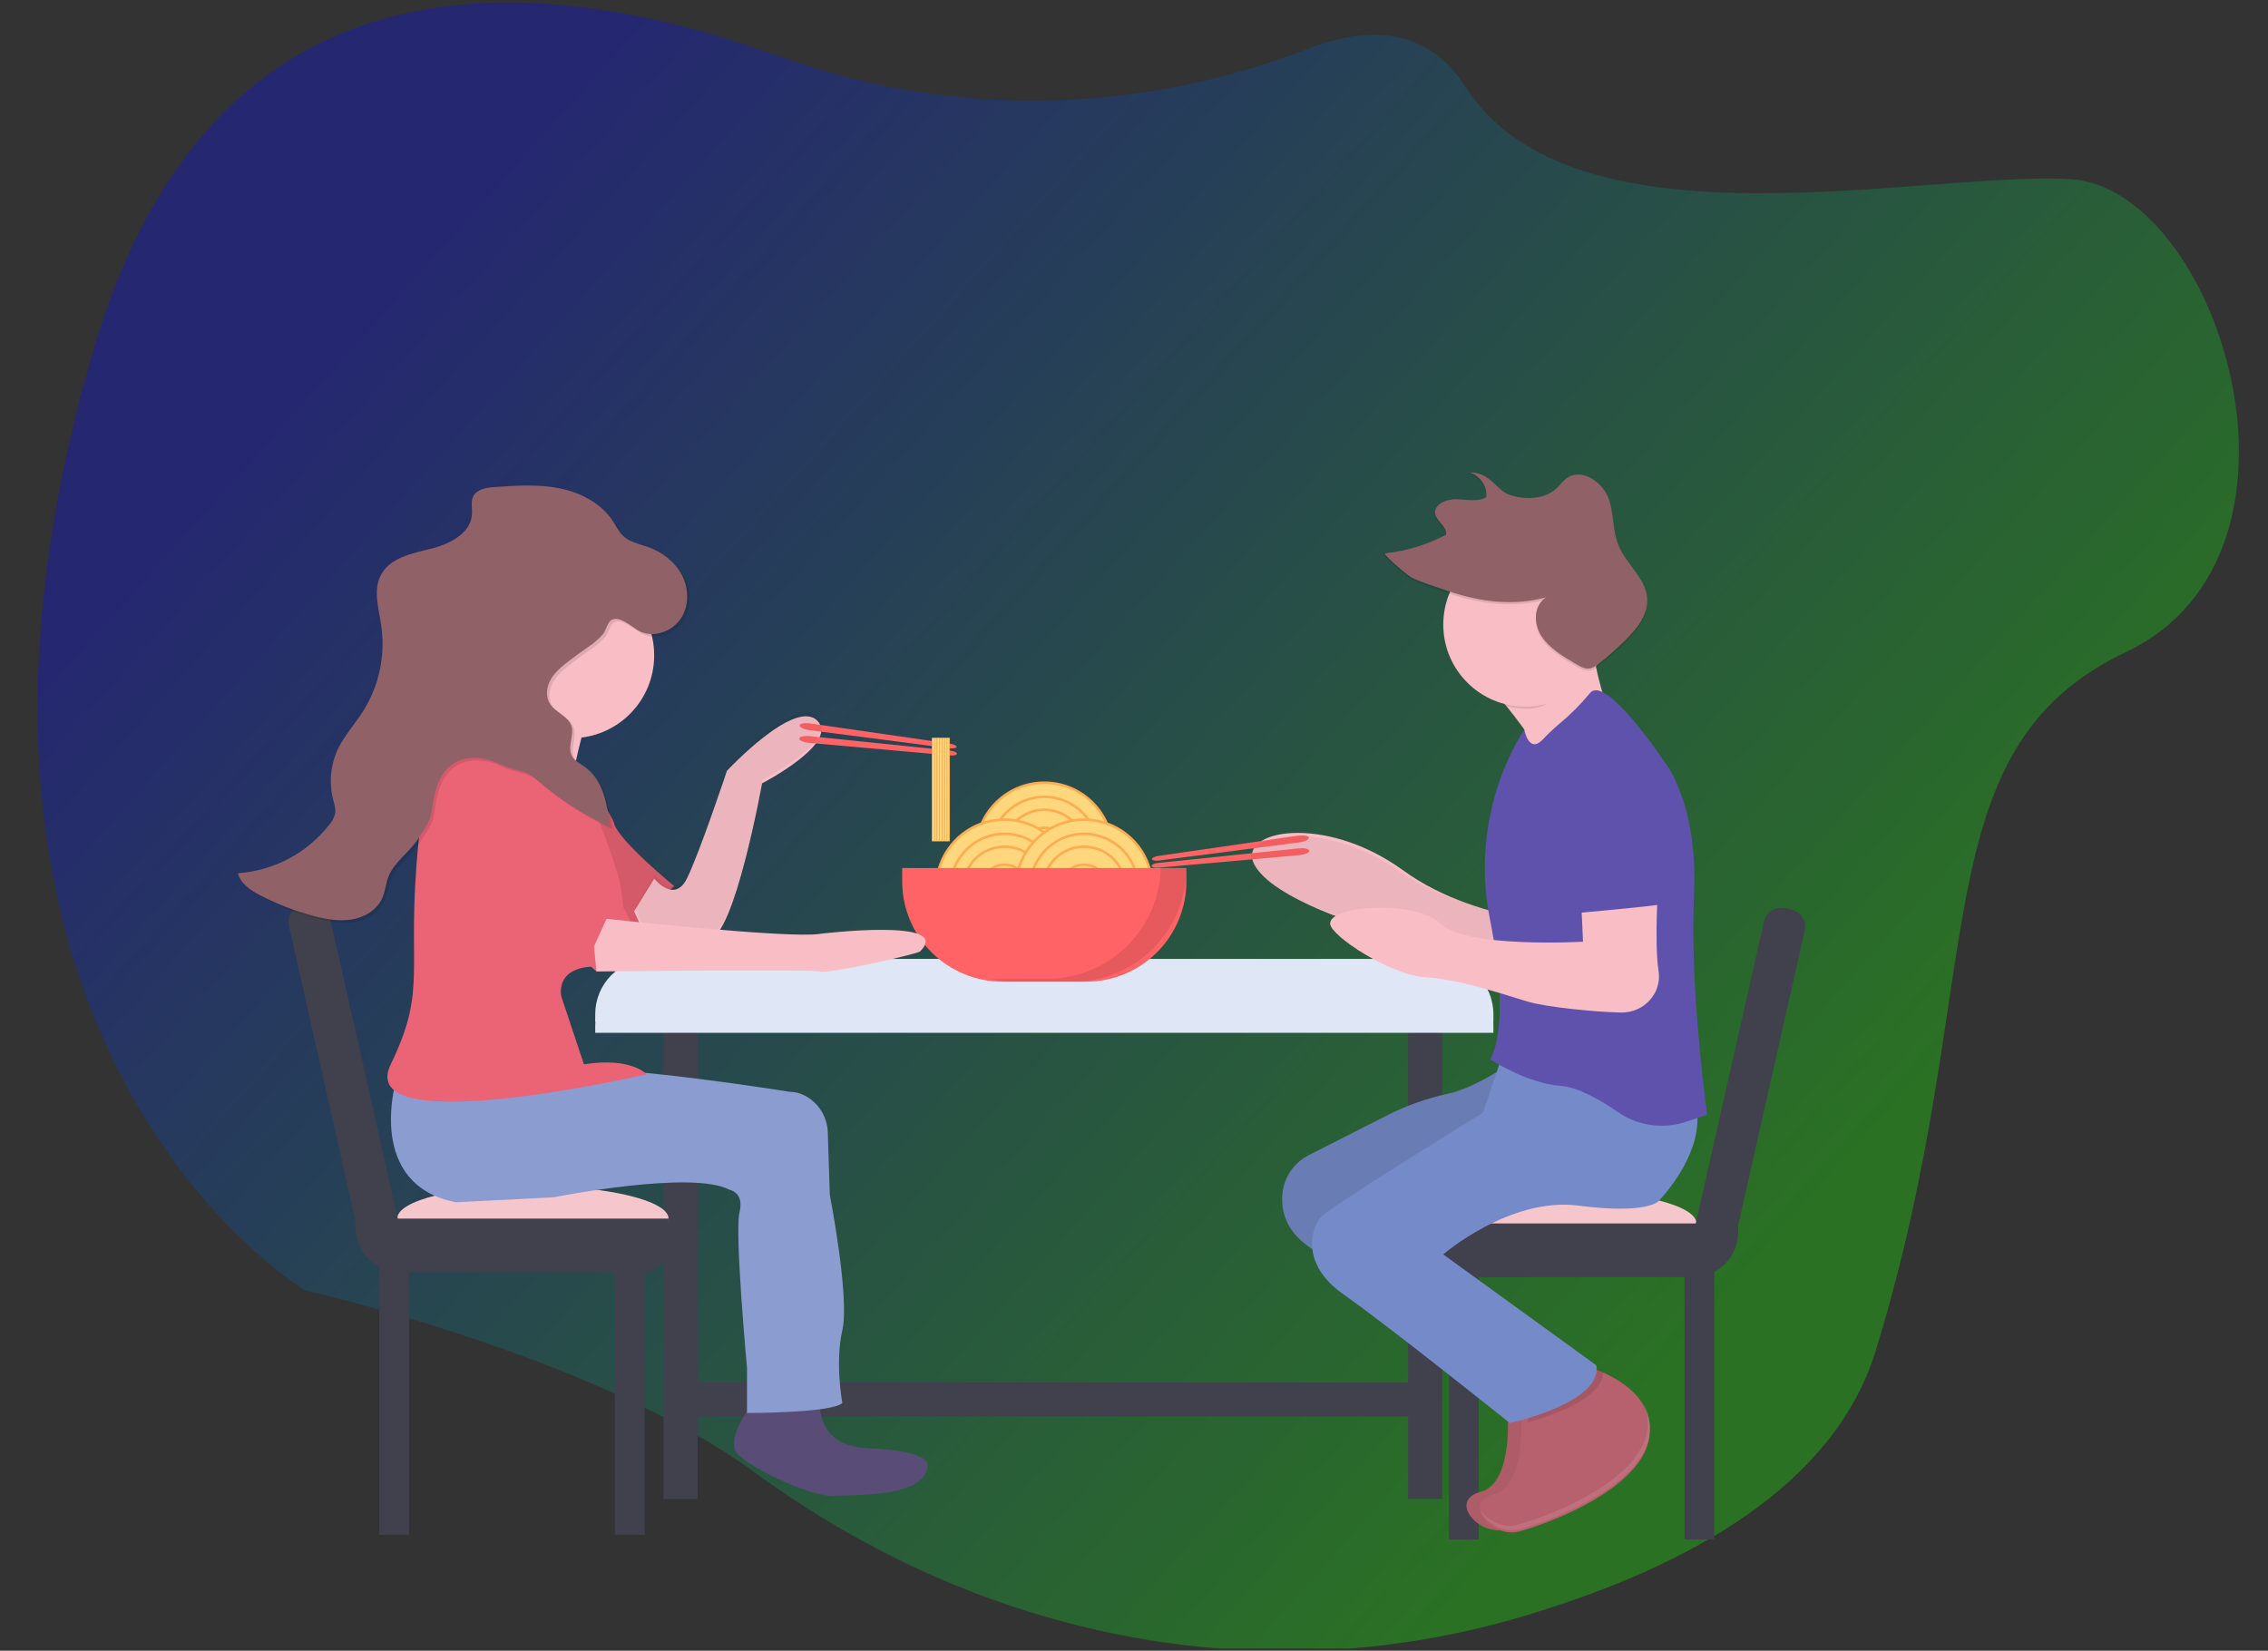 <svg width="904" height="658" viewBox="0 0 904 658" fill="none" xmlns="http://www.w3.org/2000/svg">
<rect x="0" y="0" width="904" height="658" fill="#333333" stroke="none"/>
<g id="Group 1">
<g id="svg-anm 1" clip-path="url(#clip0)">
<path id="Vector" opacity="0.3" d="M521.51 19.43C453.03 45.88 378.8 47.11 309.85 22.21C212.13 -13.07 84.51 -22.1 37.22 139.57C-43.49 415.78 121.63 514.37 121.63 514.37C121.63 514.37 236.91 540.21 300.74 586.9C391.41 653.22 502.45 675.39 607.05 644.29C673.94 624.4 731.27 591.77 747.66 538.38C793.5 389.06 764.4 299.31 847.36 259.94C930.32 220.57 884.16 74.72 825.16 71.41C766.16 68.1 627.16 101.93 584.16 34.64C568.83 10.75 545.38 10.2 521.51 19.43Z" fill="url(#paint0_linear)"/>
<path id="Vector_2" d="M278.03 402.64H264.44V597.5H278.03V402.64Z" fill="#40414D"/>
<path id="Vector_3" d="M574.85 402.64H561.26V597.5H574.85V402.64Z" fill="#40414D"/>
<path id="Vector_4" d="M259.25 386.78H573.25C579.085 386.78 584.681 389.098 588.806 393.224C592.932 397.349 595.25 402.945 595.25 408.78V411.7H237.25V408.78C237.25 402.945 239.568 397.349 243.694 393.224C247.819 389.098 253.415 386.78 259.25 386.78Z" fill="#DFE6F5"/>
<path id="Vector_5" d="M259.25 382.24H573.25C579.085 382.24 584.681 384.558 588.806 388.684C592.932 392.809 595.25 398.405 595.25 404.24V407.16H237.25V404.24C237.25 398.405 239.568 392.809 243.694 388.684C247.819 384.558 253.415 382.24 259.25 382.24Z" fill="#DFE6F5"/>
<path id="Vector_6" d="M416.25 366.38C431.267 366.38 443.44 354.207 443.44 339.19C443.44 324.173 431.267 312 416.25 312C401.233 312 389.06 324.173 389.06 339.19C389.06 354.207 401.233 366.38 416.25 366.38Z" fill="#FFD77C" stroke="#FFAB50" stroke-miterlimit="10"/>
<path id="Vector_7" d="M416.25 360.74C428.152 360.74 437.8 351.092 437.8 339.19C437.8 327.288 428.152 317.64 416.25 317.64C404.348 317.64 394.7 327.288 394.7 339.19C394.7 351.092 404.348 360.74 416.25 360.74Z" fill="#FFD77C" stroke="#FFAB50" stroke-miterlimit="10"/>
<path id="Vector_8" d="M416.25 355.61C425.319 355.61 432.67 348.259 432.67 339.19C432.67 330.121 425.319 322.77 416.25 322.77C407.181 322.77 399.83 330.121 399.83 339.19C399.83 348.259 407.181 355.61 416.25 355.61Z" fill="#FFD77C" stroke="#FFAB50" stroke-miterlimit="10"/>
<path id="Vector_9" d="M416.25 348.42C421.348 348.42 425.48 344.288 425.48 339.19C425.48 334.092 421.348 329.96 416.25 329.96C411.152 329.96 407.02 334.092 407.02 339.19C407.02 344.288 411.152 348.42 416.25 348.42Z" fill="#FFD77C" stroke="#FFAB50" stroke-miterlimit="10"/>
<path id="Vector_10" d="M400.39 381.11C415.407 381.11 427.58 368.937 427.58 353.92C427.58 338.903 415.407 326.73 400.39 326.73C385.373 326.73 373.2 338.903 373.2 353.92C373.2 368.937 385.373 381.11 400.39 381.11Z" fill="#FFD77C" stroke="#FFAB50" stroke-miterlimit="10"/>
<path id="Vector_11" d="M400.39 375.47C412.292 375.47 421.94 365.822 421.94 353.92C421.94 342.018 412.292 332.37 400.39 332.37C388.488 332.37 378.84 342.018 378.84 353.92C378.84 365.822 388.488 375.47 400.39 375.47Z" fill="#FFD77C" stroke="#FFAB50" stroke-miterlimit="10"/>
<path id="Vector_12" d="M400.39 370.34C409.459 370.34 416.81 362.989 416.81 353.92C416.81 344.851 409.459 337.5 400.39 337.5C391.321 337.5 383.97 344.851 383.97 353.92C383.97 362.989 391.321 370.34 400.39 370.34Z" fill="#FFD77C" stroke="#FFAB50" stroke-miterlimit="10"/>
<path id="Vector_13" d="M400.39 363.15C405.488 363.15 409.62 359.018 409.62 353.92C409.62 348.822 405.488 344.69 400.39 344.69C395.292 344.69 391.16 348.822 391.16 353.92C391.16 359.018 395.292 363.15 400.39 363.15Z" fill="#FFD77C" stroke="#FFAB50" stroke-miterlimit="10"/>
<path id="Vector_14" d="M432.11 381.11C447.127 381.11 459.3 368.937 459.3 353.92C459.3 338.903 447.127 326.73 432.11 326.73C417.093 326.73 404.92 338.903 404.92 353.92C404.92 368.937 417.093 381.11 432.11 381.11Z" fill="#FFD77C" stroke="#FFAB50" stroke-miterlimit="10"/>
<path id="Vector_15" d="M432.11 375.47C444.012 375.47 453.66 365.822 453.66 353.92C453.66 342.018 444.012 332.37 432.11 332.37C420.208 332.37 410.56 342.018 410.56 353.92C410.56 365.822 420.208 375.47 432.11 375.47Z" fill="#FFD77C" stroke="#FFAB50" stroke-miterlimit="10"/>
<path id="Vector_16" d="M432.11 370.34C441.179 370.34 448.53 362.989 448.53 353.92C448.53 344.851 441.179 337.5 432.11 337.5C423.041 337.5 415.69 344.851 415.69 353.92C415.69 362.989 423.041 370.34 432.11 370.34Z" fill="#FFD77C" stroke="#FFAB50" stroke-miterlimit="10"/>
<path id="Vector_17" d="M432.11 363.15C437.208 363.15 441.34 359.018 441.34 353.92C441.34 348.822 437.208 344.69 432.11 344.69C427.012 344.69 422.88 348.822 422.88 353.92C422.88 359.018 427.012 363.15 432.11 363.15Z" fill="#FFD77C" stroke="#FFAB50" stroke-miterlimit="10"/>
<path id="Vector_18" d="M359.6 346H472.89V351.32C472.89 356.573 471.855 361.774 469.845 366.627C467.835 371.48 464.889 375.89 461.174 379.604C457.46 383.319 453.05 386.265 448.197 388.275C443.344 390.285 438.143 391.32 432.89 391.32H399.6C394.347 391.32 389.146 390.285 384.293 388.275C379.44 386.265 375.03 383.319 371.316 379.604C367.601 375.89 364.655 371.48 362.645 366.627C360.635 361.774 359.6 356.573 359.6 351.32V346Z" fill="#FF6366"/>
<path id="Vector_19" opacity="0.1" d="M462.67 345.99C462.375 357.807 457.474 369.04 449.013 377.294C440.552 385.548 429.2 390.168 417.38 390.17H394.89C398.171 390.919 401.525 391.302 404.89 391.31H427.55C433.503 391.313 439.399 390.142 444.899 387.866C450.4 385.59 455.399 382.252 459.609 378.043C463.819 373.835 467.16 368.838 469.438 363.338C471.717 357.838 472.89 351.943 472.89 345.99H462.67Z" fill="black"/>
<path id="Vector_20" d="M568.06 564.64V551.05H273.5V564.64H568.06Z" fill="#40414D"/>
<path id="Vector_21" d="M163.06 503.59H151.17V611.77H163.06V503.59Z" fill="#40414D"/>
<path id="Vector_22" d="M256.97 503.59H245.08V611.77H256.97V503.59Z" fill="#40414D"/>
<path id="Vector_23" d="M266.49 485.76C266.49 492.98 242.01 498.84 211.81 498.84C181.61 498.84 158.32 492.99 158.32 485.76C158.32 478.53 181.61 472.68 211.81 472.68C242.01 472.68 266.49 478.57 266.49 485.76Z" fill="#F6C6CD"/>
<path id="Vector_24" d="M141.66 485.75H266.48V496.65C266.48 499.435 265.374 502.105 263.405 504.075C261.436 506.044 258.765 507.15 255.98 507.15H159.66C154.886 507.15 150.308 505.254 146.932 501.878C143.556 498.502 141.66 493.924 141.66 489.15V485.75Z" fill="#40414D"/>
<path id="Vector_25" d="M120.463 360.671L123.038 360.089C124.849 359.68 126.749 360.008 128.318 360.999C129.888 361.991 130.999 363.565 131.408 365.376L162.582 503.481L158.68 504.362C155.405 505.102 151.97 504.509 149.131 502.716C146.293 500.923 144.283 498.076 143.543 494.8L115.157 369.044C114.954 368.146 114.931 367.217 115.088 366.309C115.245 365.402 115.579 364.534 116.072 363.756C116.565 362.978 117.207 362.305 117.96 361.776C118.714 361.246 119.564 360.871 120.463 360.671Z" fill="#40414D"/>
<path id="Vector_26" d="M671.43 613.69H683.32V505.51H671.43V613.69Z" fill="#40414D"/>
<path id="Vector_27" d="M577.52 613.69H589.41V505.51H577.52V613.69Z" fill="#40414D"/>
<path id="Vector_28" d="M568.02 487.68C568.02 494.9 592.5 500.76 622.7 500.76C652.9 500.76 676.19 494.91 676.19 487.68C676.19 480.45 652.89 474.57 622.7 474.57C592.51 474.57 568.02 480.46 568.02 487.68Z" fill="#F6C6CD"/>
<path id="Vector_29" d="M674.83 509.08H578.51C575.725 509.08 573.055 507.974 571.085 506.005C569.116 504.036 568.01 501.365 568.01 498.58V487.68H692.83V491.08C692.83 495.854 690.934 500.432 687.558 503.808C684.182 507.184 679.604 509.08 674.83 509.08Z" fill="#40414D"/>
<path id="Vector_30" d="M675.827 506.281L671.926 505.401L703.104 367.276C703.513 365.465 704.624 363.891 706.194 362.899C707.763 361.908 709.663 361.58 711.474 361.989L714.049 362.57C715.86 362.979 717.434 364.091 718.426 365.66C719.417 367.23 719.744 369.129 719.336 370.94L690.945 496.715C690.206 499.987 688.199 502.832 685.365 504.626C682.531 506.419 679.1 507.015 675.827 506.281Z" fill="#40414D"/>
<path id="Vector_31" d="M600.89 561.92C600.89 561.92 603.54 591.09 590.28 594.63C577.02 598.17 589.4 612.31 600 609.63C610.6 606.95 649.51 592.83 652.16 571.63C654.81 550.43 625.64 543.34 625.64 543.34L600.89 561.92Z" fill="#B8616E"/>
<path id="Vector_32" opacity="0.05" d="M600.89 561.92C600.89 561.92 603.54 591.09 590.28 594.63C577.02 598.17 589.4 612.31 600 609.63C610.6 606.95 649.51 592.83 652.16 571.63C654.81 550.43 625.64 543.34 625.64 543.34L600.89 561.92Z" fill="black"/>
<path id="Vector_33" d="M606.22 562.8C606.22 562.8 608.87 591.97 595.61 595.51C582.35 599.05 594.73 613.19 605.33 610.51C615.93 607.83 654.84 593.71 657.49 572.51C660.14 551.31 630.97 544.22 630.97 544.22L606.22 562.8Z" fill="#B8616E"/>
<path id="Vector_34" opacity="0.1" d="M633.62 545.12L608.89 563.69C608.89 563.69 609 564.95 609.07 566.96C618.41 564.4 638.76 557.6 639.07 546.96C637.292 546.238 635.472 545.624 633.62 545.12Z" fill="black"/>
<path id="Vector_35" d="M618.15 290.95H607.54V298.91H618.15V290.95Z" fill="#F8BDC5"/>
<path id="Vector_36" d="M607.99 419.57C607.99 419.57 591.14 432.81 577.3 435.95C569.071 437.731 561.094 440.522 553.55 444.26L521.72 460.44C518.829 461.894 516.35 464.05 514.508 466.711C512.667 469.372 511.522 472.452 511.18 475.67C510.27 484.67 513.89 496.51 535.49 503.55L603.56 560.13L624.78 542.45L552.29 486.77L607.99 452.29V419.57Z" fill="#758AC8"/>
<path id="Vector_37" opacity="0.1" d="M607.99 419.57C607.99 419.57 591.14 432.81 577.3 435.95C569.071 437.731 561.094 440.522 553.55 444.26L521.72 460.44C518.829 461.894 516.35 464.05 514.508 466.711C512.667 469.372 511.522 472.452 511.18 475.67C510.27 484.67 513.89 496.51 535.49 503.55L603.56 560.13L624.78 542.45L552.29 486.77L607.99 452.29V419.57Z" fill="black"/>
<g id="man-hand">
<path id="Vector_38" d="M635.539 368.681C635.539 368.681 590.753 369.82 559.276 346.932C527.799 324.044 492.707 330.905 499.964 344.641C507.22 358.376 544.749 369.82 550.801 370.96C556.853 372.099 644 395 644 395L635.539 368.681Z" fill="#F8BDC5"/>
<path id="Vector_39" d="M462.041 343.014L517.761 335.794C520.021 335.504 521.761 334.644 521.701 333.894C521.601 333.144 519.701 332.794 517.391 333.124L461.781 341.174C460.251 341.394 459.091 341.974 459.161 342.484C459.231 342.964 460.511 343.214 462.041 343.014Z" fill="#FF6366"/>
<path id="Vector_40" d="M461.681 343.964L517.581 338.184C519.851 337.954 521.781 338.374 521.851 339.124C521.921 339.874 520.111 340.664 517.851 340.864L461.851 345.864C460.311 346.004 459.051 345.704 459.001 345.194C458.961 344.654 460.151 344.124 461.681 343.964Z" fill="#FF6366"/>
<path id="Vector_41" opacity="0.05" d="M632.395 367.577C632.395 367.577 588.536 368.644 557.71 347.209C526.884 325.774 492.518 332.199 499.625 345.063C506.731 357.926 543.484 368.644 549.41 369.711C555.337 370.777 640.681 392.224 640.681 392.224L632.395 367.577Z" fill="black"/>
</g>
<path id="Vector_42" d="M601.8 411.63L591.19 443.46C591.19 443.46 531.52 480.15 526.65 485.01C522.87 488.79 517.81 503.58 535.49 515.95C553.17 528.32 601.79 567.23 601.79 567.23C601.79 567.23 638.92 559.23 636.27 544.23L575.27 500.03C575.27 500.03 601.79 477.03 629.2 480.58C656.61 484.13 661.03 478.81 661.03 478.81C661.03 478.81 682.25 457.57 675.17 437.27C668.09 416.97 601.8 411.63 601.8 411.63Z" fill="#758AC8"/>
<path id="Vector_43" d="M588.54 267.57C588.54 267.57 618.6 300.28 616.83 310C615.06 319.72 640.7 281.71 640.7 281.71C640.7 281.71 632.7 262.26 634.51 241.04L588.54 267.57Z" fill="#F8BDC5"/>
<path id="Vector_44" d="M680.48 444.34L675.18 446.11L672.03 447.16C667.524 448.665 662.729 449.1 658.026 448.432C653.322 447.764 648.839 446.01 644.93 443.31C637.88 438.44 628.93 433.31 622.13 432.85C608.89 431.96 593.89 422.24 593.89 422.24C593.89 422.24 602.73 410.75 593.89 366.54C585.05 322.33 607.59 290.95 607.59 290.95C607.59 290.95 609.37 300.52 614.82 294.89C616.866 292.727 619.022 290.671 621.28 288.73C625.803 285.021 629.953 280.877 633.67 276.36C639.86 268.36 662.84 302.88 662.84 302.88C662.84 302.88 676.98 318.79 675.22 356.81C675.03 360.81 674.95 364.93 674.94 369.1C674.81 404.68 680.48 444.34 680.48 444.34Z" fill="#5E52AD"/>
<path id="Vector_45" d="M630.09 355.93L630.97 375.38C630.97 375.38 584.11 378.03 574.39 368.31C564.67 358.59 529.5 360.74 530.19 368.31C530.63 373.17 554.06 388.64 568.19 389.53C582.32 390.42 600.89 396.9 608.89 399.25C616.4 401.46 635.79 403.41 645.96 403.61C648.865 403.703 651.735 402.951 654.221 401.444C656.706 399.936 658.7 397.739 659.96 395.12C661.145 392.542 661.529 389.668 661.06 386.87C659.29 375.38 661.06 350.62 661.06 350.62L630.09 355.93Z" fill="#F8BDC5"/>
<path id="Vector_46" d="M640.7 298.47C640.7 298.47 620.37 301.12 623.02 331.18C625.67 361.24 629.21 363.89 629.21 363.89C629.21 363.89 659.27 361.24 662.8 360.35C666.33 359.46 664.57 326.76 664.57 326.76C664.57 326.76 663.68 297.57 640.7 298.47Z" fill="#5E52AD"/>
<path id="Vector_47" opacity="0.1" d="M633.18 260.01C631.79 253.01 634.64 250.85 635.39 241.89L589.39 268.41C589.39 268.41 594.66 274.15 600.65 281.52C603.327 282.197 606.079 282.533 608.84 282.52C620.89 282.57 627.48 269.63 633.18 260.01Z" fill="black"/>
<path id="Vector_48" d="M607.98 281.67C626.045 281.67 640.69 267.025 640.69 248.96C640.69 230.895 626.045 216.25 607.98 216.25C589.915 216.25 575.27 230.895 575.27 248.96C575.27 267.025 589.915 281.67 607.98 281.67Z" fill="#F8BDC5"/>
<path id="Vector_49" opacity="0.1" d="M616.23 239.03C611.23 242.21 611.16 249.4 614.38 254.38C617.6 259.36 623.15 262.65 628.49 265.75C630.04 266.65 631.75 267.58 633.49 267.38C634.828 267.119 636.067 266.493 637.07 265.57C640.807 262.654 644.373 259.526 647.75 256.2C652.61 251.42 657.28 245.53 656.52 238.86C655.66 231.29 648.18 225.59 645.16 218.42C642.62 212.42 643.38 205.69 641.16 199.56C638.94 193.43 631.16 187.76 625.34 190.97C623.19 192.15 621.89 194.26 620.09 195.85C615.63 199.79 608.44 200.18 602.34 198.38C596.24 196.58 594.43 189.23 585.92 189.21C590.15 190.7 593.01 195.11 592.36 199.13C588.95 201.06 584.47 199.96 580.36 199.89C576.25 199.82 571.36 202.12 572.07 205.82C572.69 208.82 577.02 211.05 576.38 214.05C568.868 218.007 560.679 220.518 552.24 221.45C550.71 221.62 561.43 230.53 562.65 231.12C567.12 233.26 572.49 234.83 577.22 236.47C590.07 240.9 603.23 242.48 616.23 239.03Z" fill="black"/>
<path id="Vector_50" d="M616.23 238.14C611.23 241.32 611.16 248.51 614.38 253.49C617.6 258.47 623.15 261.76 628.49 264.86C630.04 265.76 631.75 266.69 633.49 266.49C634.828 266.229 636.067 265.603 637.07 264.68C640.807 261.764 644.373 258.636 647.75 255.31C652.61 250.53 657.28 244.64 656.52 237.97C655.66 230.4 648.18 224.7 645.16 217.53C642.62 211.53 643.38 204.8 641.16 198.67C638.94 192.54 631.16 186.87 625.34 190.08C623.19 191.26 621.89 193.37 620.09 194.96C615.63 198.9 608.44 199.29 602.34 197.49C596.24 195.69 594.43 188.34 585.92 188.32C590.15 189.81 593.01 194.22 592.36 198.24C588.95 200.17 584.47 199.07 580.36 199C576.25 198.93 571.36 201.23 572.07 204.93C572.69 207.93 577.02 210.16 576.38 213.16C568.868 217.117 560.679 219.628 552.24 220.56C550.71 220.73 561.43 229.64 562.65 230.23C567.12 232.37 572.49 233.94 577.22 235.58C590.07 240.02 603.23 241.57 616.23 238.14Z" fill="#916168"/>
<path id="Vector_51" opacity="0.1" d="M655.18 559.46C656.6 562.734 657.094 566.335 656.61 569.87C653.96 591.09 615.06 605.23 604.45 607.87C598.86 609.27 592.77 606 590.22 602.07C591.86 606.69 598.92 611.24 605.34 609.64C615.95 606.99 654.85 592.84 657.5 571.64C658.079 567.436 657.264 563.157 655.18 559.46Z" fill="white"/>
<path id="Vector_52" d="M300.75 558.25C300.75 558.25 288.75 573.25 293.75 579.25C298.75 585.25 323.75 596.72 331.75 596.25C340.25 595.75 368.75 597.25 369.75 584.25C369.75 584.25 371.75 578.25 345.75 577.25C319.75 576.25 327.75 549.25 327.75 549.25L300.75 558.25Z" fill="#594C76"/>
<path id="Vector_53" d="M157.75 431.25C157.75 431.25 145.75 472.25 181.75 479.25L220.75 477.25C220.75 477.25 275.75 466.25 290.75 474.25C290.75 474.25 296.75 475.25 294.75 483.25C292.75 491.25 297.75 545.25 297.75 545.25V563.25C297.75 563.25 331.75 563.25 335.75 559.25C335.75 559.25 332.75 543.25 335.75 530.25C338.75 517.25 330.75 476.25 330.75 476.25L329.96 451.57C329.901 448.521 329.031 445.542 327.439 442.94C325.846 440.339 323.589 438.209 320.9 436.77C319.007 435.767 316.902 435.232 314.76 435.21C314.76 435.21 246.76 424.21 222.76 426.21C198.76 428.21 157.75 431.25 157.75 431.25Z" fill="#8B9CD1"/>
<path id="Vector_54" d="M224.75 300.25C224.75 300.25 242.75 321.25 244.75 328.25C246.75 335.25 268.75 353.25 268.75 353.25C268.75 353.25 252.75 365.25 255.75 371.25C258.75 377.25 234.75 351.25 234.75 351.25L206.75 310.25L224.75 300.25Z" fill="#EB6475"/>
<path id="Vector_55" opacity="0.1" d="M224.75 300.25C224.75 300.25 242.75 321.25 244.75 328.25C246.75 335.25 268.75 353.25 268.75 353.25C268.75 353.25 252.75 365.25 255.75 371.25C258.75 377.25 234.75 351.25 234.75 351.25L206.75 310.25L224.75 300.25Z" fill="black"/>
<path id="Vector_56" d="M236.75 276.25C236.75 276.25 227.75 305.25 227.75 316.25C227.75 327.25 189.75 313.25 190.75 307.25C191.75 301.25 212.75 279.25 213.75 270.25C214.75 261.25 236.75 276.25 236.75 276.25Z" fill="#F8BDC5"/>
<path id="Vector_57" d="M206.75 294.25C206.75 294.25 171.75 285.25 166.75 336.25C161.75 387.25 170.75 393.25 155.75 424.25C140.75 455.25 257.75 428.25 257.75 428.25C257.75 428.25 251.75 421.25 232.75 424.25L223.75 397.25C223.75 397.25 220.75 385.25 237.75 385.25C254.75 385.25 246.75 350.25 246.75 350.25C246.75 350.25 237.75 320.25 232.75 317.25C227.75 314.25 218.75 296.25 206.75 294.25Z" fill="#EB6475"/>
<path id="Vector_58" d="M184.75 339.25L237.75 387.25C237.75 387.25 247.75 367.25 250.75 367.25C253.75 367.25 214.75 308.25 214.75 308.25C214.75 308.25 204.75 296.25 198.75 302.25C192.75 308.25 174.75 304.25 184.75 339.25Z" fill="#EB6475"/>
<path id="Vector_59" d="M227.75 294.25C245.975 294.25 260.75 279.475 260.75 261.25C260.75 243.025 245.975 228.25 227.75 228.25C209.525 228.25 194.75 243.025 194.75 261.25C194.75 279.475 209.525 294.25 227.75 294.25Z" fill="#F8BDC5"/>
<path id="Vector_60" opacity="0.1" d="M256.65 252.96C262.25 255.17 269.11 252.52 272.41 247.49C275.71 242.46 275.61 235.61 272.83 230.27C270.05 224.93 264.91 221.05 259.24 219.03C255.8 217.81 251.97 217.11 249.33 214.59C247.66 213 246.67 210.85 245.42 208.91C240.75 201.63 232.42 197.33 223.95 195.64C215.48 193.95 206.72 194.55 198.1 195.15C194.88 195.38 191.1 195.96 189.64 198.84C188.55 201 189.26 203.59 189.12 206C188.67 213.67 180.12 217.92 172.65 219.76C165.18 221.6 156.52 223.33 152.88 230.09C149.62 236.16 151.95 243.52 152.96 250.34C154.687 262.253 152.106 274.391 145.68 284.57C142.41 289.7 138.2 294.26 135.61 299.77C132.745 305.927 132.081 312.882 133.73 319.47C134.22 321.4 134.91 323.36 134.57 325.32C134.178 326.931 133.403 328.423 132.31 329.67C127.927 335.278 122.417 339.904 116.135 343.249C109.853 346.594 102.939 348.584 95.84 349.09C96.98 353.38 101.13 356.09 105.08 358.09C111.82 361.557 118.923 364.267 126.26 366.17C131.19 367.45 136.35 368.36 141.37 367.49C146.39 366.62 151.28 363.67 153.37 359.01C154.57 356.31 154.75 353.26 155.81 350.5C158.2 344.31 164.57 340.57 167.99 334.88C171.26 329.44 172.53 328.8 173.36 322.52C174.19 316.24 176.02 309.46 181.18 305.77C186.58 301.9 194.18 302.64 200.18 305.61C206.18 308.58 209.89 307.42 214.9 311.78C223.689 319.415 233.525 325.753 244.11 330.6C243.11 321.88 241.5 312.15 234.42 306.96C232.42 305.47 229.89 304.33 228.83 302.05C227.14 298.42 230.03 293.99 228.72 290.2C227.41 286.41 222.43 285.01 220.22 281.57C218.34 278.65 218.85 274.68 220.61 271.68C222.37 268.68 225.15 266.46 227.92 264.36C230.38 262.5 232.873 260.683 235.4 258.91C237.683 257.461 239.733 255.674 241.48 253.61C242.48 252.24 243.14 249.24 244.53 248.27C248.03 245.85 253.41 251.69 256.65 252.96Z" fill="black"/>
<path id="Vector_61" d="M255.65 251.96C261.25 254.17 268.11 251.52 271.41 246.49C274.71 241.46 274.61 234.61 271.83 229.27C269.05 223.93 263.91 220.05 258.24 218.03C254.8 216.81 250.97 216.11 248.33 213.59C246.66 212 245.67 209.85 244.42 207.91C239.75 200.63 231.42 196.33 222.95 194.64C214.48 192.95 205.72 193.55 197.1 194.15C193.88 194.38 190.1 194.96 188.64 197.84C187.55 200 188.26 202.59 188.12 205C187.67 212.67 179.12 216.92 171.65 218.76C164.18 220.6 155.52 222.33 151.88 229.09C148.62 235.16 150.95 242.52 151.96 249.34C153.687 261.253 151.106 273.391 144.68 283.57C141.41 288.7 137.2 293.26 134.61 298.77C131.745 304.927 131.081 311.882 132.73 318.47C133.22 320.4 133.91 322.36 133.57 324.32C133.178 325.931 132.403 327.423 131.31 328.67C126.927 334.278 121.417 338.904 115.135 342.249C108.853 345.594 101.939 347.584 94.84 348.09C95.98 352.38 100.13 355.09 104.08 357.09C110.82 360.557 117.923 363.267 125.26 365.17C130.19 366.45 135.35 367.36 140.37 366.49C145.39 365.62 150.28 362.67 152.37 358.01C153.57 355.31 153.75 352.26 154.81 349.5C157.2 343.31 163.57 339.57 166.99 333.88C170.26 328.44 171.53 327.8 172.36 321.52C173.19 315.24 175.02 308.46 180.18 304.77C185.58 300.9 193.18 301.64 199.18 304.61C205.18 307.58 208.89 306.42 213.9 310.78C222.689 318.415 232.525 324.753 243.11 329.6C242.11 320.88 240.5 311.15 233.42 305.96C231.42 304.47 228.89 303.33 227.83 301.05C226.14 297.42 229.03 292.99 227.72 289.2C226.41 285.41 221.43 284.01 219.22 280.57C217.34 277.65 217.85 273.68 219.61 270.68C221.37 267.68 224.15 265.46 226.92 263.36C229.38 261.5 231.873 259.683 234.4 257.91C236.683 256.461 238.733 254.674 240.48 252.61C241.48 251.24 242.14 248.24 243.53 247.27C247.03 244.85 252.41 250.69 255.65 251.96Z" fill="#916168"/>
<g id="eat-hand">
<path id="Vector_62" d="M260.75 350.25C260.75 350.25 268.75 360.25 273.75 350.25C278.75 340.25 289.75 307.25 289.75 307.25C289.75 307.25 316.75 278.25 325.75 287.25C334.75 296.25 303.75 312.25 303.75 312.25C303.75 312.25 292.75 373.25 282.75 374.25C272.75 375.25 257.75 374.25 257.75 374.25L252.75 363.25L260.75 350.25Z" fill="#F8BDC5"/>
<path id="Vector_63" d="M378.4 298.272L322.67 291.052C320.41 290.762 318.67 289.902 318.73 289.152C318.83 288.402 320.73 288.052 323.04 288.382L378.65 296.432C380.18 296.652 381.34 297.232 381.27 297.742C381.2 298.222 379.92 298.472 378.4 298.272Z" fill="#FF6366"/>
<path id="Vector_64" d="M378.75 299.222L322.85 293.442C320.58 293.212 318.65 293.632 318.58 294.382C318.51 295.132 320.32 295.922 322.58 296.122L378.58 301.122C380.12 301.262 381.38 300.962 381.43 300.452C381.47 299.912 380.28 299.382 378.75 299.222Z" fill="#FF6366"/>
<path id="Vector_65" opacity="0.05" d="M261 348.732C261 348.732 269 358.732 274 348.732C279 338.732 290 305.732 290 305.732C290 305.732 317 276.732 326 285.732C335 294.732 304 310.732 304 310.732C304 310.732 293 371.732 283 372.732C273 373.732 258 372.732 258 372.732L253 361.732L261 348.732Z" fill="black"/>
<path id="Vector_66" d="M372.5 294.232H371.5V335.232H372.5V294.232Z" fill="#FFD77C" stroke="#FFAB50" stroke-width="0.25" stroke-miterlimit="10"/>
<path id="Vector_67" d="M373.5 294.232H372.5V335.232H373.5V294.232Z" fill="#FFD77C" stroke="#FFAB50" stroke-width="0.25" stroke-miterlimit="10"/>
<path id="Vector_68" d="M374.5 294.232H373.5V335.232H374.5V294.232Z" fill="#FFD77C" stroke="#FFAB50" stroke-width="0.25" stroke-miterlimit="10"/>
<path id="Vector_69" d="M375.5 294.232H374.5V335.232H375.5V294.232Z" fill="#FFD77C" stroke="#FFAB50" stroke-width="0.25" stroke-miterlimit="10"/>
<path id="Vector_70" d="M376.5 294.232H375.5V335.232H376.5V294.232Z" fill="#FFD77C" stroke="#FFAB50" stroke-width="0.25" stroke-miterlimit="10"/>
<path id="Vector_71" d="M377.5 294.232H376.5V335.232H377.5V294.232Z" fill="#FFD77C" stroke="#FFAB50" stroke-width="0.25" stroke-miterlimit="10"/>
<path id="Vector_72" d="M378.5 294.232H377.5V335.232H378.5V294.232Z" fill="#FFD77C" stroke="#FFAB50" stroke-width="0.25" stroke-miterlimit="10"/>
</g>
<path id="Vector_73" d="M241.75 366.25C241.75 366.25 314.75 374.25 326.75 372.25C326.75 372.25 380.35 365.65 366.75 379.25C365.75 380.25 330.75 388.25 326.75 387.25C322.75 386.25 237.75 387.25 237.75 387.25L236.75 377.25L241.75 366.25Z" fill="#F8BDC5"/>
</g>
</g>
<defs>
<linearGradient id="paint0_linear" x1="184.62" y1="77" x2="705.12" y2="543" gradientUnits="userSpaceOnUse">
<stop stop-color="#020CFF"/>
<stop offset="0.954" stop-color="#14FF00"/>
</linearGradient>
<clipPath id="clip0">
<rect width="903.77" height="657.14" fill="white"/>
</clipPath>
</defs>
</svg>
